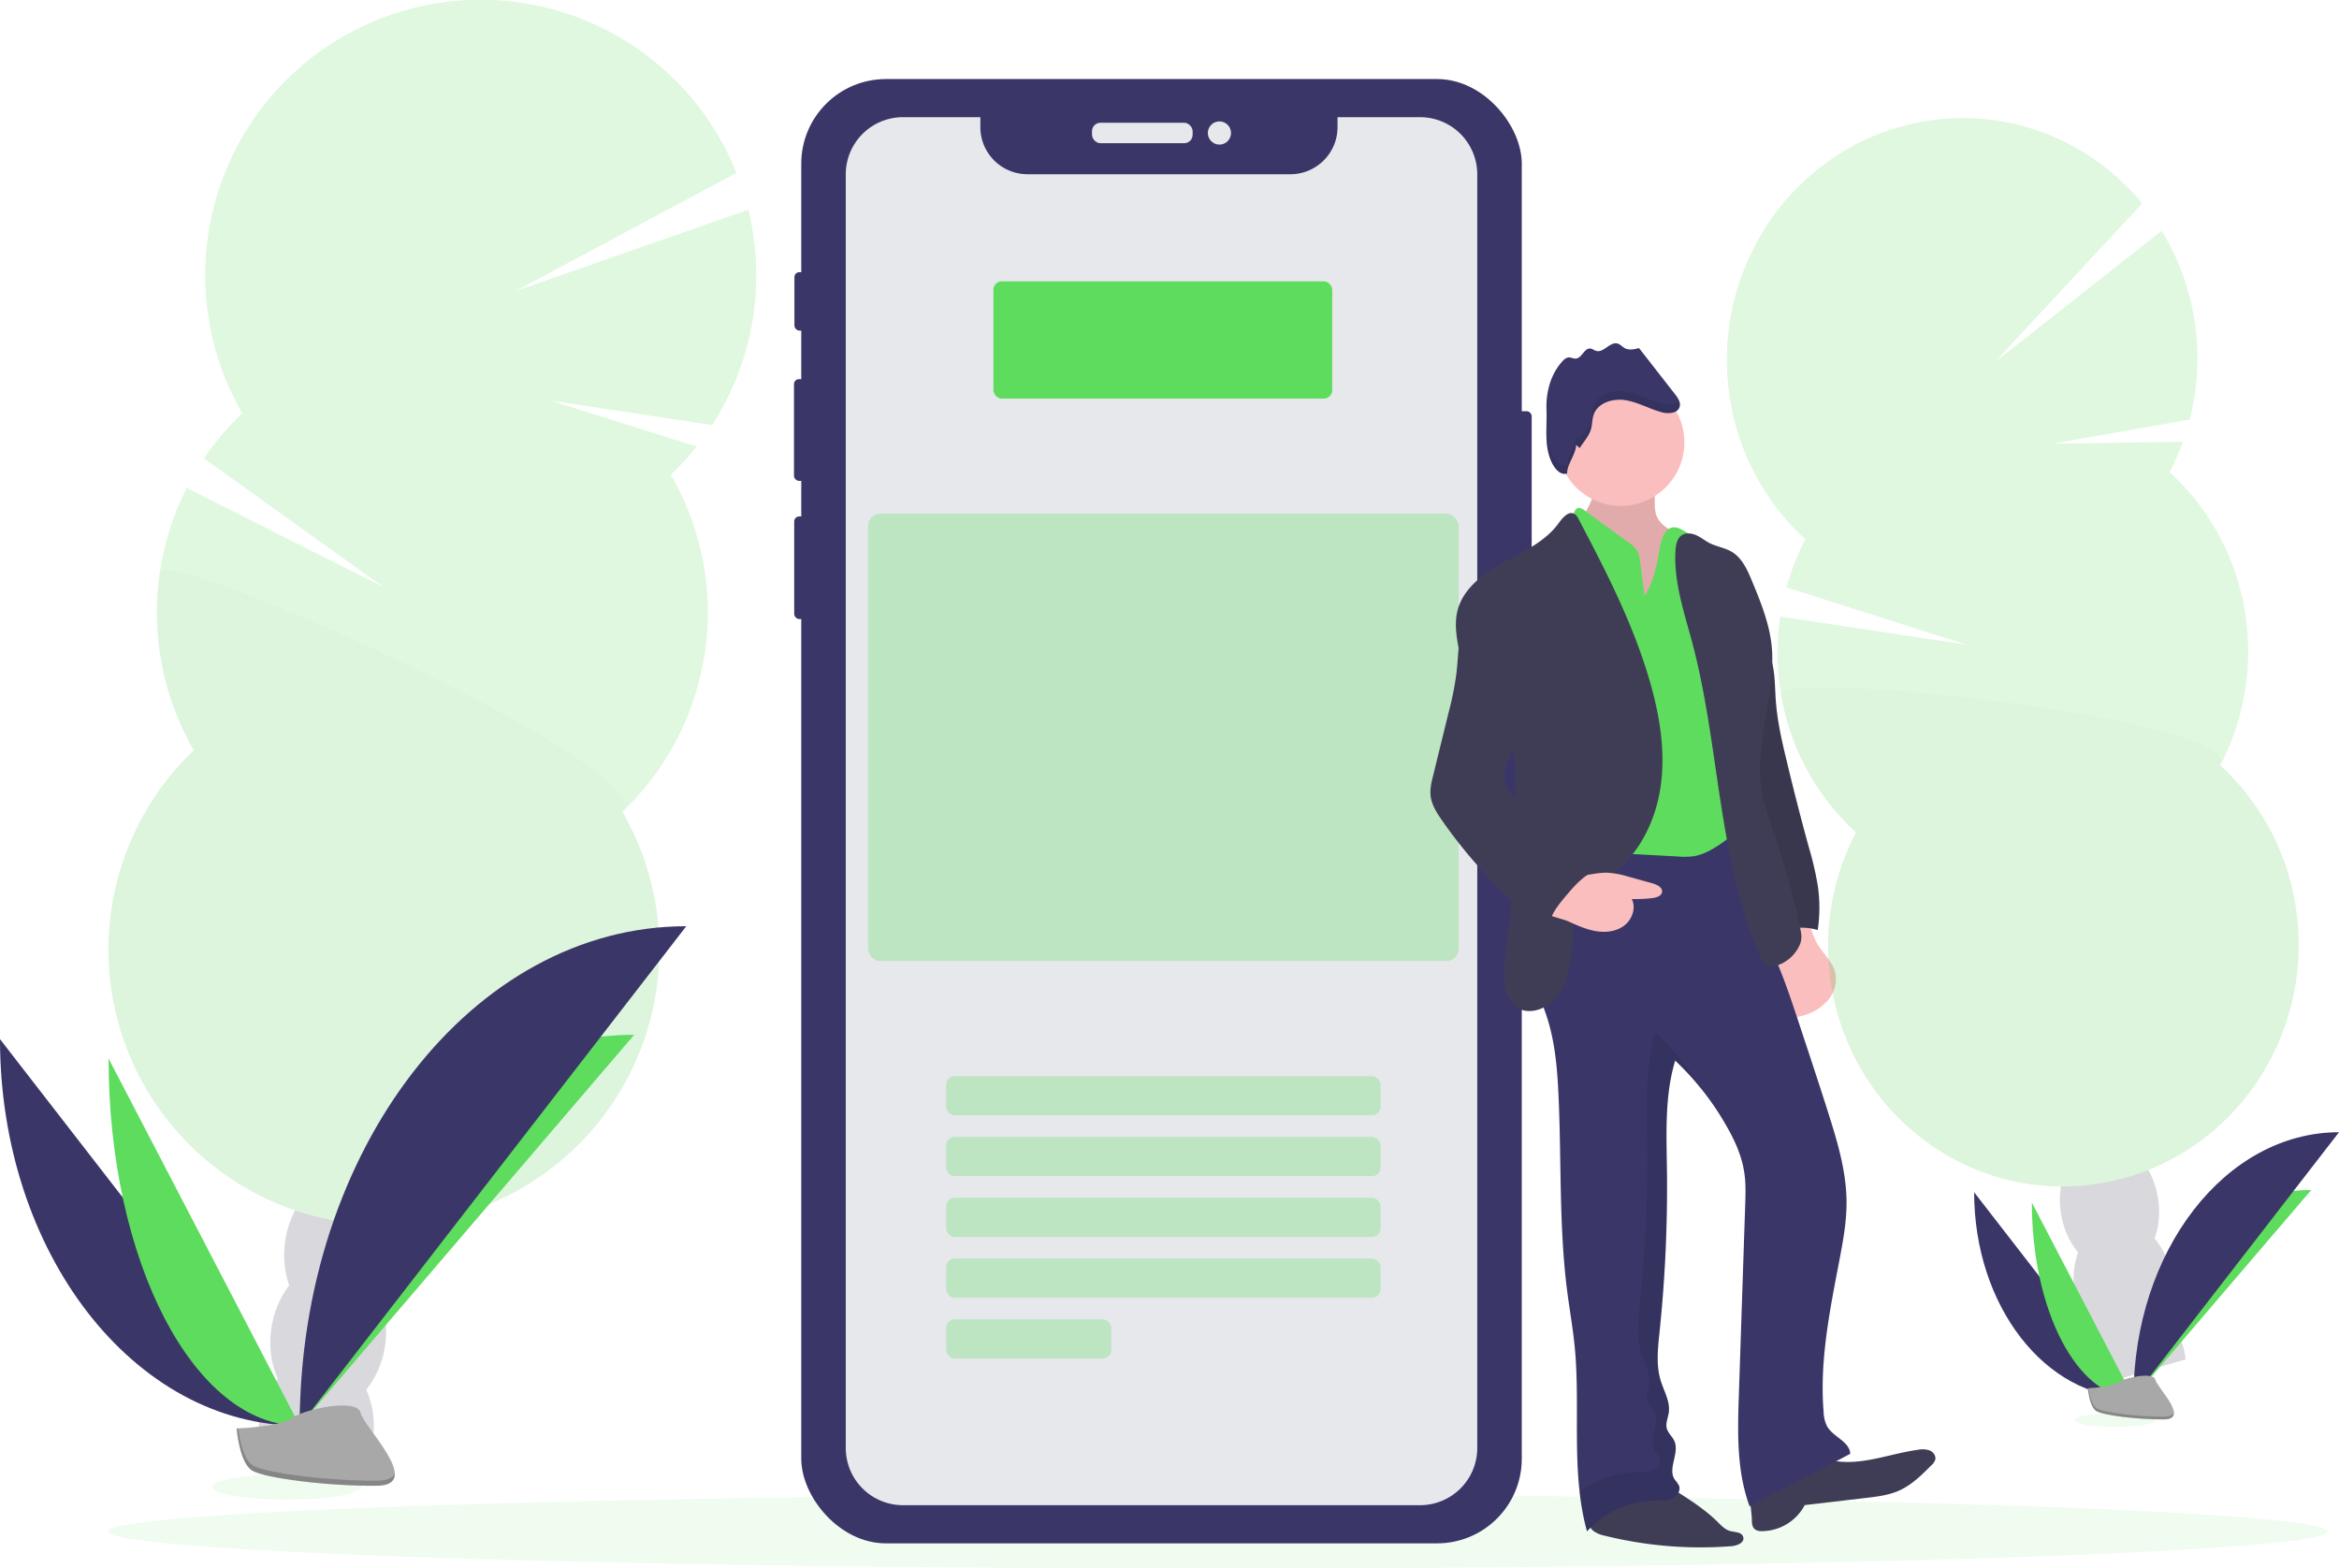 <svg id="f2456c70-ccca-41b2-a3e1-979b94970e3c" data-name="Layer 1" xmlns="http://www.w3.org/2000/svg" width="1077" height="722.2" viewBox="0 0 1077 722.2"><title>mobile life</title><g opacity="0.2"><path d="M180.74,744.33a46.72,46.72,0,0,0-.43,7.86q26.15.42,52.5,1.75c.12-.68.24-1.38.34-2.09a41.67,41.67,0,0,0-2.45-21.73c-3.62-8.83-10.37-15.14-18.82-16.35s-16.69,2.94-22.64,10.36A41.74,41.74,0,0,0,180.74,744.33Z" transform="translate(-61.5 -88.9)" fill="#3f3d56"/><ellipse cx="212.98" cy="706.15" rx="34.66" ry="26.48" transform="matrix(0.14, -0.99, 0.99, 0.14, -577.78, 727.62)" fill="#3f3d56"/><ellipse cx="219.01" cy="664.22" rx="34.66" ry="26.48" transform="translate(-531.11 697.62) rotate(-81.82)" fill="#3f3d56"/><ellipse cx="225.03" cy="622.29" rx="34.66" ry="26.48" transform="translate(-484.44 667.62) rotate(-81.82)" fill="#3f3d56"/><ellipse cx="231.06" cy="580.36" rx="34.66" ry="26.48" transform="translate(-437.77 637.62) rotate(-81.82)" fill="#3f3d56"/><path d="M370.4,307.52a127.41,127.41,0,0,0,11.82-13L315,273.35l74.39,11.26a127.08,127.08,0,0,0,16.69-99.12L298.71,223l101.88-54.49A126.83,126.83,0,1,0,173.07,279.16,127.57,127.57,0,0,0,155.46,300l82.71,59.28L147.46,313.6a126.9,126.9,0,0,0,3.3,120.79,126.82,126.82,0,1,0,197.33,28.35A126.83,126.83,0,0,0,370.4,307.52Z" transform="translate(-61.5 -88.9)" fill="#5ddc5d"/><path d="M135.05,352.92a126.32,126.32,0,0,0,15.71,81.47,126.82,126.82,0,1,0,197.33,28.35C368,443.8,137.08,338.83,135.05,352.92Z" transform="translate(-61.5 -88.9)" opacity="0.1"/></g><path d="M61.5,567.4c0,98.38,61.72,178,138,178" transform="translate(-61.5 -88.9)" fill="#3a3768"/><path d="M199.5,745.4c0-99.49,68.88-180,154-180" transform="translate(-61.5 -88.9)" fill="#5ddc5d"/><path d="M111.5,576.32c0,93.45,39.36,169.08,88,169.08" transform="translate(-61.5 -88.9)" fill="#5ddc5d"/><path d="M199.5,745.4c0-127.13,79.61-230,178-230" transform="translate(-61.5 -88.9)" fill="#3a3768"/><ellipse cx="132.01" cy="684.71" rx="34.31" ry="5.8" fill="#5ddc5d" opacity="0.1"/><path d="M170.47,746.65s19.57-.6,25.47-4.8,30.1-9.21,31.56-2.48,29.42,33.5,7.32,33.68-51.34-3.44-57.23-7S170.47,746.65,170.47,746.65Z" transform="translate(-61.5 -88.9)" fill="#a8a8a8"/><path d="M235.22,770.71c-22.1.17-51.34-3.45-57.23-7-4.48-2.73-6.27-12.53-6.87-17l-.65,0s1.24,15.79,7.12,19.37,35.14,7.21,57.23,7c6.38,0,8.58-2.32,8.46-5.68C242.39,769.4,240,770.67,235.22,770.71Z" transform="translate(-61.5 -88.9)" opacity="0.2"/><ellipse cx="560.68" cy="705.21" rx="511" ry="16.99" fill="#5ddc5d" opacity="0.1"/><rect x="695.36" y="189.35" width="9.91" height="81.73" rx="2.29" fill="#3a3768"/><rect x="365.79" y="125.32" width="5.56" height="26.91" rx="2.29" fill="#3a3768"/><rect x="365.59" y="174.58" width="6.27" height="46.84" rx="2.29" fill="#3a3768"/><rect x="365.69" y="237.81" width="5.97" height="47.24" rx="2.29" fill="#3a3768"/><rect x="368.94" y="36.4" width="331.77" height="674.27" rx="38.99" fill="#3a3768"/><rect x="502.82" y="56.53" width="46.33" height="9.41" rx="3.87" fill="#e6e8ec"/><circle cx="561.49" cy="61.24" r="5.34" fill="#e6e8ec"/><path d="M715.37,142.86h-38v4.57a21.7,21.7,0,0,1-21.7,21.7H534.61a21.69,21.69,0,0,1-21.7-21.7v-4.57H477.28a26.35,26.35,0,0,0-26.35,26.35V755.65A26.35,26.35,0,0,0,477.28,782H715.37a26.34,26.34,0,0,0,26.34-26.35V169.21A26.34,26.34,0,0,0,715.37,142.86Z" transform="translate(-61.5 -88.9)" fill="#e6e8ec"/><rect x="457.43" y="129.55" width="156" height="54" rx="3.88" fill="#5ddc5d"/><g opacity="0.3"><rect x="435.68" y="495.55" width="200" height="18" rx="3.88" fill="#5ddc5d"/><rect x="435.68" y="523.55" width="200" height="18" rx="3.88" fill="#5ddc5d"/><rect x="435.68" y="551.55" width="200" height="18" rx="3.88" fill="#5ddc5d"/><rect x="435.68" y="579.55" width="200" height="18" rx="3.88" fill="#5ddc5d"/><rect x="435.68" y="607.55" width="76" height="18" rx="3.88" fill="#5ddc5d"/></g><rect x="399.68" y="236.55" width="272" height="206" rx="5.71" fill="#5ddc5d" opacity="0.3"/><path d="M879.9,546.78c.3,4,1.42,8.74,5.2,10.12a9.67,9.67,0,0,0,5.56-.09A23.55,23.55,0,0,0,903,549.74c3.14-3.66,4.72-8.83,3.39-13.46-1.26-4.42-4.83-7.72-7.34-11.57-2.93-4.49-3.87-9.57-5.91-14.39C877,511.87,879,534.76,879.9,546.78Z" transform="translate(-61.5 -88.9)" fill="#fbbebe"/><path d="M862.9,354c-2.15,7,5.47,14.62,7.93,21.5s5.77,13.5,7.1,20.7c.91,4.95.86,10,1.22,15.05.66,9.45,2.76,18.72,5,27.91q4.75,19.92,10.17,39.67a147.78,147.78,0,0,1,4.23,18.23,70.07,70.07,0,0,1-.08,20.09,25.66,25.66,0,0,0-19.08,1.75,56.71,56.71,0,0,1-7.25-23.59,123.4,123.4,0,0,1,.14-14.77c.64-13.91-5.39-27.84-5.59-41.76a78.67,78.67,0,0,0-1.14-14.4c-.66-3.27-.6-9.39-1.31-12.65-1.13-5.18,3.73-7.57,3.46-12.88l-1.48-29C865.91,364.77,860.81,358.54,862.9,354Z" transform="translate(-61.5 -88.9)" fill="#3f3d56"/><path d="M862.9,354c-2.15,7,5.47,14.62,7.93,21.5s5.77,13.5,7.1,20.7c.91,4.95.86,10,1.22,15.05.66,9.45,2.76,18.72,5,27.91q4.75,19.92,10.17,39.67a147.78,147.78,0,0,1,4.23,18.23,70.07,70.07,0,0,1-.08,20.09,25.66,25.66,0,0,0-19.08,1.75,56.71,56.71,0,0,1-7.25-23.59,123.4,123.4,0,0,1,.14-14.77c.64-13.91-5.39-27.84-5.59-41.76a78.67,78.67,0,0,0-1.14-14.4c-.66-3.27-.6-9.39-1.31-12.65-1.13-5.18,3.73-7.57,3.46-12.88l-1.48-29C865.91,364.77,860.81,358.54,862.9,354Z" transform="translate(-61.5 -88.9)" opacity="0.1"/><path d="M789.88,331.53a11.1,11.1,0,0,0,2.29,4.62,256.93,256.93,0,0,0,34.44,39,18.33,18.33,0,0,0,3.23-4.55A68.85,68.85,0,0,0,838.25,336c-5.79-1.86-12.34-4.46-14.2-10.24-1.46-4.56.51-10-2.08-14.06-3.66-5.72-19.24-6.46-24.25-2.3-3.27,2.72-2.1,5.26-3.14,8.94C793.43,322.35,789.24,327.24,789.88,331.53Z" transform="translate(-61.5 -88.9)" fill="#fbbebe"/><path d="M789.88,331.53a11.1,11.1,0,0,0,2.29,4.62,256.93,256.93,0,0,0,34.44,39,18.33,18.33,0,0,0,3.23-4.55A68.85,68.85,0,0,0,838.25,336c-5.79-1.86-12.34-4.46-14.2-10.24-1.46-4.56.51-10-2.08-14.06-3.66-5.72-19.24-6.46-24.25-2.3-3.27,2.72-2.1,5.26-3.14,8.94C793.43,322.35,789.24,327.24,789.88,331.53Z" transform="translate(-61.5 -88.9)" opacity="0.1"/><path d="M795.08,793.78a13.36,13.36,0,0,0,5.48,2.3,183.6,183.6,0,0,0,58.2,4.79c2.6-.2,6.08-1.6,5.44-4.13s-4-2.22-6.3-2.93c-2.17-.66-3.8-2.41-5.41-4-6-5.95-13.27-10.54-20.42-15.08a18.66,18.66,0,0,0-5.75-2.78c-2.48-.56-5.06-.09-7.55.39-6.3,1.19-18.32,1-23.3,5.66C791.48,781.7,790.89,790.12,795.08,793.78Z" transform="translate(-61.5 -88.9)" fill="#3f3d56"/><path d="M868.15,788.79c0,1.55.17,3.29,1.36,4.29a5,5,0,0,0,3.23.87,22.52,22.52,0,0,0,19.76-12l28-3.27c5.3-.62,10.7-1.26,15.56-3.46,5.75-2.59,10.34-7.17,14.8-11.64a5.87,5.87,0,0,0,1.72-2.48c.47-1.77-.88-3.62-2.57-4.32a10.31,10.31,0,0,0-5.41-.29c-13.67,1.88-27.39,8-40.76,4.59-3.28-.83-6.52-2.24-9.89-2a20.52,20.52,0,0,0-5.29,1.42c-4.35,1.6-17.35,3.86-20.23,7.55S868.15,784.39,868.15,788.79Z" transform="translate(-61.5 -88.9)" fill="#3f3d56"/><path d="M797.37,476.14c-4,6.24-12.42,7.59-18.31,12.06-9,6.87-10.59,19.67-11.1,31-.36,7.85-.57,15.8,1.17,23.46,1.21,5.34,3.35,10.41,5,15.65,3.5,11.36,4.47,23.34,5,35.23,1.38,30,.16,60.18,4,90,1.1,8.52,2.62,17,3.45,25.55,2.76,28.32-1.91,57.52,5.67,84.94A44.14,44.14,0,0,1,824,779.81c2.51,0,5.12.15,7.42-.86s4.11-3.69,3.16-6a19.05,19.05,0,0,0-2-2.83c-3.3-5,2.32-12.08-.09-17.59-.92-2.11-2.94-3.68-3.52-5.92-.63-2.42.59-4.9.93-7.38.67-5-2.2-9.65-3.69-14.45-2.25-7.25-1.35-15-.57-22.59a641.93,641.93,0,0,0,3.4-74.66c-.22-16.87-1.06-34.1,3.8-50.26a127.91,127.91,0,0,1,23.12,29.26c3.88,6.62,7.23,13.68,8.52,21.24,1,5.54.76,11.21.57,16.84l-2.88,86.3c-.59,17.39-1.09,35.3,4.95,51.63,15.32-8.17,31-16,46.33-24.21-.26-5.66-7.85-7.72-10.66-12.64a15.71,15.71,0,0,1-1.59-6.59c-1.95-23.38,2.83-46.74,7.24-69.78,1.68-8.78,3.31-17.62,3.31-26.56,0-14.18-4.16-28-8.44-41.5-4.54-14.32-9.29-28.57-14-42.82-3.05-9.15-6.1-18.31-9.91-27.17-3.61-8.37-7.89-16.47-11-25.05-4.93-13.78-6.61-28.47-8.27-43C839.29,467.37,818.15,472,797.37,476.14Z" transform="translate(-61.5 -88.9)" fill="#3a3768"/><circle cx="746.35" cy="203.73" r="29.22" fill="#fbbebe"/><path d="M818.77,363.27l-2.12-15.84a12.79,12.79,0,0,0-1.4-5.06,13,13,0,0,0-3.66-3.5L791.23,324c-1-.76-2.38-1.56-3.53-1a3.36,3.36,0,0,0-1.42,2.07c-3.21,9.51-1.23,19.86-.1,29.83.94,8.31,1.26,16.68,1.58,25a186.54,186.54,0,0,1,0,22.68c-1.11,13.08-5,26.25-2.39,39.11,1.71,8.51,4.75,16.42,5.46,25.08.48,6,.33,12.1,2.23,17.79,7-3,14.92-2.68,22.54-2.27l18.46,1a33.58,33.58,0,0,0,7.7-.18,25.85,25.85,0,0,0,8.06-3.16,55.29,55.29,0,0,0,16.86-14.7c-3.12-15.07-.1-30.63-2.17-45.88-1.2-8.79-4.17-17.25-5.57-26-1.73-10.8-1-22-4.15-32.49a93.54,93.54,0,0,0-6.63-15.37,28.44,28.44,0,0,0-12.72-12.95,6.9,6.9,0,0,0-3.33-.85c-2.95.16-4.77,3.28-5.58,6.12-1,3.41-1.29,7-2.06,10.41C823.29,353.26,821.67,359.06,818.77,363.27Z" transform="translate(-61.5 -88.9)" fill="#5ddc5d"/><path d="M758.88,551.78c3.9,4.11,11,3.1,15.52-.29,9.85-7.36,10.76-21.47,11.3-33.75.19-4.41.49-9,2.56-12.86,3.17-6,9.71-9.1,15.15-13.08,12.9-9.45,20.48-25,22.74-40.79s-.33-32-4.69-47.37c-7.54-26.57-20.24-51.34-33.13-75.76a5.52,5.52,0,0,0-1.8-2.29c-2.62-1.63-5.46,1.58-7.25,4.09-6.07,8.51-16.07,13.06-25.23,18.09s-18.53,11.73-21.3,21.8c-1.86,6.76-.41,13.93,1,20.78s6.34,12.29,10.07,18.06a176.31,176.31,0,0,1,11.68,19.89,37.53,37.53,0,0,1,3,8.07,48.16,48.16,0,0,1,.79,10c.22,20.72.43,41.51-2.08,62.09-1.41,11.63-3.69,23.31-2.65,35C754.84,546.63,756.67,549.43,758.88,551.78Z" transform="translate(-61.5 -88.9)" fill="#3f3d56"/><path d="M783.58,513.15c4.17,1.87,8.37,3.79,12.88,4.53s9.42.14,13-2.64,5.45-8.08,3.41-12.16a61.62,61.62,0,0,0,9.6-.45c1.82-.24,4-.94,4.32-2.75.33-2.13-2.24-3.4-4.31-4l-11.15-3.08a40.17,40.17,0,0,0-10.08-1.86,40.65,40.65,0,0,0-6.33.63L778,494a3.1,3.1,0,0,0-1.28.4,3,3,0,0,0-1,1.68c-.82,2.6-4.61,9.84-3.31,12.41C773.48,510.66,781.25,512,783.58,513.15Z" transform="translate(-61.5 -88.9)" fill="#fbbebe"/><path d="M890.14,524.11a17.29,17.29,0,0,1-10.86,9.51,5.94,5.94,0,0,1-3.23.21c-2-.55-3.1-2.64-3.93-4.54-19.81-45.09-18.7-96.4-31.29-144-3.74-14.13-8.74-28.33-7.84-42.92.16-2.61.71-5.54,2.89-7,1.94-1.3,4.58-.95,6.71,0s3.95,2.5,6,3.56c3.31,1.69,7.16,2.17,10.34,4.08,4.72,2.84,7.13,8.24,9.24,13.32,4.51,10.85,9,22,9.36,33.76.76,22.84-9.37,44.79-4.09,67a133,133,0,0,0,4.08,12.94,393.45,393.45,0,0,1,13,46.81C891.11,519.55,891.24,521.62,890.14,524.11Z" transform="translate(-61.5 -88.9)" fill="#3f3d56"/><path d="M788.9,295.2c1.74-2.84,4.17-5.33,5.12-8.52.67-2.26.53-4.73,1.33-6.95,2-5.48,8.95-7.5,14.69-6.55s10.93,4,16.54,5.53c3.11.85,7.44.59,8.32-2.51.58-2.06-.82-4.11-2.14-5.8L816.2,249.19c-2.19.56-4.62,1.09-6.6,0-1.15-.62-2-1.74-3.28-2.09-3.45-1-6.34,4.31-9.8,3.38-1-.26-1.79-1-2.79-1.08-2.79-.23-3.84,4.39-6.63,4.62-1.16.1-2.27-.64-3.43-.53a4.39,4.39,0,0,0-2.59,1.61c-5.54,5.89-7.8,14.34-7.5,22.43s-1.09,15.91,2,23.38c1.37,3.25,4.12,7.09,7.48,6,0-4.4,4.1-8.79,4.15-13.18" transform="translate(-61.5 -88.9)" fill="#3a3768"/><g opacity="0.1"><path d="M845.36,591a127,127,0,0,0-21.58-26.72c-4.86,16.16-4,33.39-3.8,50.26a641.93,641.93,0,0,1-3.4,74.66c-.78,7.55-1.68,15.34.57,22.59,1.49,4.8,4.36,9.47,3.69,14.45-.34,2.48-1.56,5-.93,7.38.58,2.24,2.6,3.81,3.52,5.92,2.41,5.51-3.21,12.56.09,17.59a19.05,19.05,0,0,1,2,2.83c1,2.32-.86,5-3.16,6s-4.91.84-7.42.86a44.21,44.21,0,0,0-26.14,9.11,118,118,0,0,0,3.41,18.1A44.14,44.14,0,0,1,824,779.81c2.51,0,5.12.15,7.42-.86s4.11-3.69,3.16-6a19.05,19.05,0,0,0-2-2.83c-3.3-5,2.32-12.08-.09-17.59-.92-2.11-2.94-3.68-3.52-5.92-.63-2.42.59-4.9.93-7.38.67-5-2.2-9.65-3.69-14.45-2.25-7.25-1.35-15-.57-22.59a641.93,641.93,0,0,0,3.4-74.66c-.22-16.87-1.06-34.1,3.8-50.26A123.54,123.54,0,0,1,845.36,591Z" transform="translate(-61.5 -88.9)"/></g><g opacity="0.1"><path d="M773.6,278.47q0-2.06,0-4.14c-.05,1.07-.06,2.14,0,3.21C773.59,277.85,773.6,278.16,773.6,278.47Z" transform="translate(-61.5 -88.9)"/><path d="M826.58,274.71c-5.61-1.54-10.79-4.59-16.54-5.53s-12.71,1.07-14.69,6.55c-.8,2.22-.66,4.69-1.33,6.95-.95,3.19-3.38,5.68-5.12,8.52l-1.65-1.46c0,4.39-4.1,8.78-4.15,13.18-3.36,1.09-6.11-2.75-7.48-6a30.23,30.23,0,0,1-2.07-11.26c-.09,5.23,0,10.33,2.07,15.26,1.37,3.26,4.12,7.1,7.48,6,0-4.4,4.1-8.79,4.15-13.18l1.65,1.46c1.74-2.84,4.17-5.33,5.12-8.52.67-2.26.53-4.73,1.33-6.95,2-5.48,8.95-7.5,14.69-6.55s10.93,4,16.54,5.53c3.11.85,7.44.59,8.32-2.51a4.42,4.42,0,0,0-.4-3.12C833.11,275.34,829.37,275.47,826.58,274.71Z" transform="translate(-61.5 -88.9)"/></g><path d="M732.07,399.36a147.79,147.79,0,0,1-3.68,18.13l-7,28.53c-.75,3-1.51,6.16-1.17,9.27.46,4.19,2.84,7.9,5.25,11.36A226.63,226.63,0,0,0,775,518.09c-1.11-5.69,2.84-11,6.56-15.48s7.32-8.77,12.17-11.67q-18.18-17.15-35.22-35.45a18.51,18.51,0,0,1-3.06-3.95c-2.74-5.29,0-11.61,2.39-17.08,7.53-17.39,11.08-37.12,6.25-55.45-1.82-6.88-5-13.77-10.79-18-2.53-1.84-5.95-3.1-8.76-1.7a9.73,9.73,0,0,0-3,2.69C732.57,372.91,733.64,386.06,732.07,399.36Z" transform="translate(-61.5 -88.9)" fill="#3f3d56"/><g opacity="0.2"><path d="M1023.11,721.25a43.19,43.19,0,0,0,1.75,6.65q21.33-6.87,43.07-13c-.09-.6-.17-1.22-.28-1.84a36.71,36.71,0,0,0-7.79-17.36c-5.29-6.33-12.45-9.71-19.63-8.38s-12.76,7-15.61,14.84A37.43,37.43,0,0,0,1023.11,721.25Z" transform="translate(-61.5 -88.9)" fill="#3f3d56"/><ellipse cx="1039.09" cy="680.67" rx="22.64" ry="30.29" transform="translate(-155.06 81.76) rotate(-8.99)" fill="#3f3d56"/><ellipse cx="1032.8" cy="644.2" rx="22.64" ry="30.29" transform="translate(-149.45 80.33) rotate(-8.99)" fill="#3f3d56"/><ellipse cx="1026.5" cy="607.72" rx="22.64" ry="30.29" transform="translate(-143.83 78.9) rotate(-8.99)" fill="#3f3d56"/><ellipse cx="1020.2" cy="571.25" rx="22.64" ry="30.29" transform="translate(-138.21 77.47) rotate(-8.99)" fill="#3f3d56"/><path d="M1060.47,306.31a112.41,112.41,0,0,0,6.14-14l-60.21.94,63.36-11.17a113.06,113.06,0,0,0,1.88-47.46,111.77,111.77,0,0,0-14.78-39.43l-77.11,60.71,68.12-73.33c-24.08-29.18-62.3-44.76-101.74-37.5-58.9,10.85-98.22,68.53-87.81,128.83a110.78,110.78,0,0,0,34.48,63.31,113.37,113.37,0,0,0-8.72,22.15L967,385.74l-85.79-12.91a113.5,113.5,0,0,0,.42,36.06,110.78,110.78,0,0,0,34.48,63.31,112.94,112.94,0,0,0-11.17,71.71c10.41,60.31,66.6,100.4,125.51,89.56s98.22-68.53,87.81-128.83a110.78,110.78,0,0,0-34.48-63.31A112.94,112.94,0,0,0,1095,369.62,110.69,110.69,0,0,0,1060.47,306.31Z" transform="translate(-61.5 -88.9)" fill="#5ddc5d"/><path d="M881.63,408.89a110.78,110.78,0,0,0,34.48,63.31,112.94,112.94,0,0,0-11.17,71.71c10.41,60.31,66.6,100.4,125.51,89.56s98.22-68.53,87.81-128.83a110.78,110.78,0,0,0-34.48-63.31C1094.87,420.12,879.52,396.64,881.63,408.89Z" transform="translate(-61.5 -88.9)" opacity="0.1"/></g><path d="M970.5,637.9c0,52.31,32.81,94.64,73.37,94.64" transform="translate(-61.5 -88.9)" fill="#3a3768"/><path d="M1043.87,732.54c0-52.9,36.62-95.7,81.87-95.7" transform="translate(-61.5 -88.9)" fill="#5ddc5d"/><path d="M997.08,642.65c0,49.68,20.93,89.89,46.79,89.89" transform="translate(-61.5 -88.9)" fill="#5ddc5d"/><path d="M1043.87,732.54c0-67.59,42.32-122.28,94.63-122.28" transform="translate(-61.5 -88.9)" fill="#3a3768"/><ellipse cx="973.89" cy="653.9" rx="18.68" ry="3.16" fill="#5ddc5d" opacity="0.1"/><path d="M1022.85,728.13s10.65-.33,13.86-2.62,16.39-5,17.19-1.35,16,18.24,4,18.34-28-1.88-31.15-3.83S1022.85,728.13,1022.85,728.13Z" transform="translate(-61.5 -88.9)" fill="#a8a8a8"/><path d="M1058.09,741.22c-12,.1-27.94-1.87-31.15-3.83-2.44-1.48-3.41-6.82-3.74-9.28l-.35,0s.67,8.59,3.88,10.54,19.12,3.92,31.15,3.83c3.47,0,4.67-1.27,4.6-3.1C1062,740.51,1060.68,741.2,1058.09,741.22Z" transform="translate(-61.5 -88.9)" opacity="0.2"/></svg>